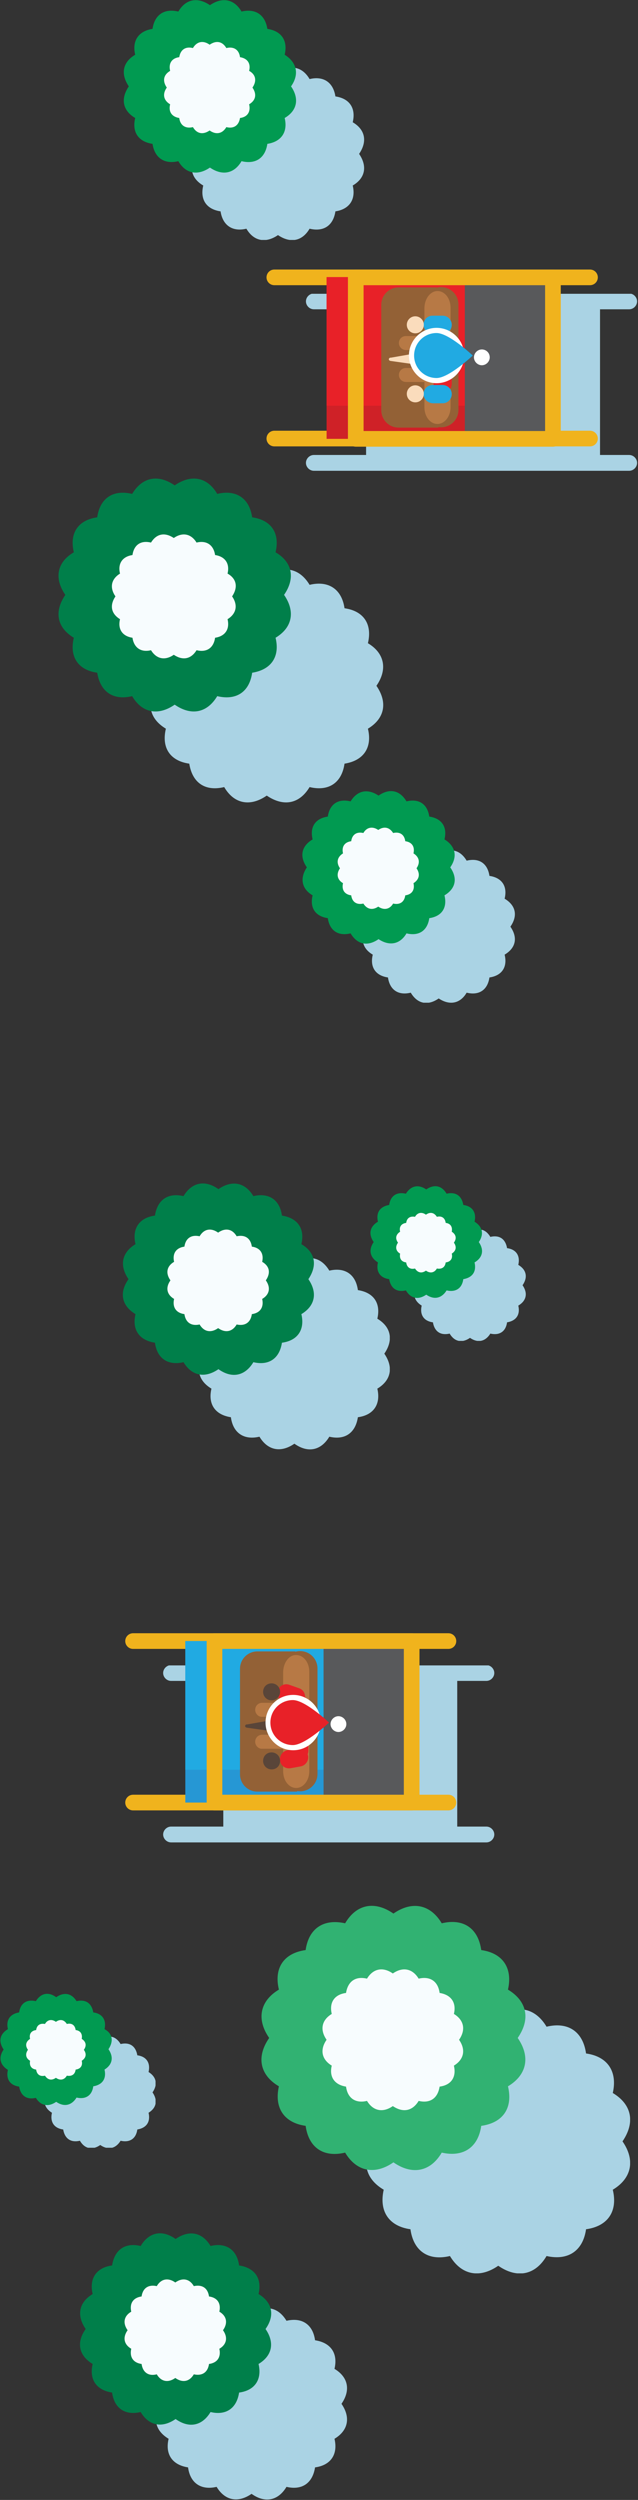 <svg id="Layer_1" xmlns="http://www.w3.org/2000/svg" xmlns:xlink="http://www.w3.org/1999/xlink" width="210" height="822" viewBox="0 0 210 822"><rect x="0" y="0" width="210" height="822" fill="#333333" stroke="none"/><style>.st0{clip-path:url(#SVGID_2_);fill:#aad3e4}.st1{fill:#019a51}.st2{fill:#f7fcfe}.st3{clip-path:url(#SVGID_4_);fill:#aad3e4}.st4{clip-path:url(#SVGID_6_)}.st4,.st5,.st6{fill:#aad3e4}.st5{clip-path:url(#SVGID_8_)}.st6{clip-path:url(#SVGID_10_)}.st7{fill:#007f4a}.st10,.st8,.st9{fill:#aad3e4}.st8{clip-path:url(#SVGID_12_)}.st9{clip-path:url(#SVGID_14_)}.st10{clip-path:url(#SVGID_16_)}.st11{fill:#31b272}.st12,.st13{clip-path:url(#SVGID_18_);fill:#aad3e4}.st13{clip-path:url(#SVGID_20_)}.st14{fill:none;stroke:#f0b31d;stroke-width:5.151;stroke-linecap:round;stroke-linejoin:round;stroke-miterlimit:10}.st15{fill:#cf2127}.st16{fill:#e82128}.st17{fill:#58595b}.st18{fill:#936136}.st19{fill:#b77945}.st20{fill:#2697d4}.st21{fill:#21aae2}.st22{fill:#594539}.st23{fill:#fff}.st24{fill:#fadcbc}</style><defs><path id="SVGID_1_" d="M119.5 279.7h50v50h-50z"/></defs><clipPath id="SVGID_2_"><use xlink:href="#SVGID_1_" overflow="visible"/></clipPath><path class="st0" d="M168 304.7c2.5 3.6 1.8 7-1.9 9.2 1 4.1-.9 6.9-5 7.5-.6 4.1-3.4 6-7.5 5-2.1 3.6-5.6 4.3-9.2 1.9-3.6 2.5-7 1.8-9.2-1.9-4.1 1-6.9-.9-7.5-5-4.1-.6-6-3.4-5-7.5-3.6-2.1-4.3-5.6-1.8-9.2-2.5-3.6-1.8-7 1.8-9.2-1-4.1.9-6.9 5-7.5.6-4.1 3.4-6 7.5-5 2.1-3.6 5.6-4.3 9.2-1.9 3.6-2.5 7-1.8 9.2 1.9 4.1-1 6.9.9 7.5 5 4.1.6 6 3.4 5 7.5 3.7 2.2 4.4 5.6 1.9 9.2"/><path class="st1" d="M148.2 285.2c2.5 3.6 1.8 7-1.9 9.2 1 4.1-.9 6.9-5 7.5-.6 4.1-3.4 6-7.5 5-2.1 3.6-5.6 4.3-9.2 1.9-3.6 2.5-7 1.8-9.2-1.9-4.1 1-6.9-.9-7.5-5-4.1-.6-6-3.4-5-7.5-3.6-2.1-4.3-5.6-1.9-9.2-2.5-3.6-1.8-7 1.9-9.2-1-4.1.9-6.9 5-7.5.6-4.1 3.4-6 7.5-5 2.2-3.6 5.6-4.3 9.2-1.9 3.6-2.5 7-1.8 9.2 1.9 4.1-1 6.9.9 7.5 5 4.1.6 6 3.4 5 7.5 3.6 2.2 4.4 5.6 1.9 9.2"/><path class="st2" d="M137.1 285.5c1.3 1.9.9 3.7-1 4.9.5 2.2-.5 3.7-2.7 4-.3 2.2-1.8 3.2-4 2.7-1.1 1.9-3 2.3-4.9 1-1.9 1.3-3.7.9-4.9-1-2.2.5-3.7-.5-4-2.7-2.2-.3-3.2-1.8-2.7-4-1.9-1.1-2.3-3-1-4.9-1.3-1.9-.9-3.7 1-4.9-.5-2.2.5-3.7 2.7-4 .3-2.2 1.8-3.2 4-2.7 1.1-1.9 3-2.3 4.9-1 1.9-1.3 3.7-.9 4.9 1 2.2-.5 3.7.5 4 2.7 2.2.3 3.2 1.8 2.7 4 1.9 1.2 2.3 3 1 4.9"/><defs><path id="SVGID_3_" d="M14.7 669.7h36.5v36.5H14.7z"/></defs><clipPath id="SVGID_4_"><use xlink:href="#SVGID_3_" overflow="visible"/></clipPath><path class="st3" d="M50.2 688c1.8 2.6 1.3 5.1-1.3 6.7.7 3-.7 5-3.7 5.5-.4 3-2.5 4.4-5.5 3.7-1.6 2.6-4.1 3.2-6.7 1.4-2.6 1.8-5.1 1.3-6.7-1.4-3 .7-5-.7-5.5-3.7-3-.4-4.4-2.5-3.7-5.5-2.6-1.6-3.2-4.1-1.4-6.7-1.8-2.6-1.3-5.1 1.4-6.7-.7-3 .7-5 3.7-5.5.4-3 2.5-4.4 5.5-3.7 1.6-2.6 4.1-3.2 6.7-1.4 2.6-1.8 5.1-1.3 6.7 1.4 3-.7 5 .7 5.5 3.7 3 .4 4.4 2.5 3.7 5.5 2.6 1.6 3.1 4.1 1.3 6.7"/><path class="st1" d="M35.7 673.8c1.8 2.6 1.3 5.1-1.3 6.7.7 3-.7 5-3.7 5.5-.4 3-2.5 4.4-5.5 3.7-1.6 2.6-4.1 3.2-6.7 1.4-2.6 1.8-5.1 1.3-6.7-1.3-3 .7-5-.7-5.5-3.7-3-.4-4.4-2.5-3.7-5.5-2.6-1.6-3.2-4.1-1.4-6.7-1.8-2.6-1.3-5.1 1.4-6.7-.7-3 .7-5 3.7-5.5.4-3 2.5-4.4 5.5-3.7 1.6-2.6 4.1-3.2 6.7-1.3 2.6-1.8 5.1-1.3 6.7 1.3 3-.7 5 .7 5.5 3.7 3 .4 4.4 2.5 3.7 5.5 2.6 1.4 3.1 3.9 1.3 6.6"/><path class="st2" d="M27.6 674c1 1.4.7 2.7-.7 3.6.4 1.6-.4 2.7-2 2.9-.2 1.6-1.3 2.3-2.9 2-.8 1.4-2.2 1.7-3.6.7-1.4 1-2.7.7-3.6-.7-1.6.4-2.7-.4-2.9-2-1.6-.2-2.3-1.3-2-2.9-1.4-.8-1.7-2.2-.7-3.6-1-1.4-.7-2.7.7-3.6-.4-1.6.4-2.7 2-2.9.2-1.6 1.3-2.3 2.9-2 .8-1.4 2.2-1.7 3.6-.7 1.4-1 2.7-.7 3.6.7 1.6-.4 2.7.4 2.9 2 1.6.2 2.3 1.3 2 2.9 1.4.9 1.7 2.2.7 3.6"/><defs><path id="SVGID_5_" d="M136.6 404.4h36.5v36.5h-36.5z"/></defs><clipPath id="SVGID_6_"><use xlink:href="#SVGID_5_" overflow="visible"/></clipPath><path class="st4" d="M172 422.6c1.8 2.6 1.3 5.1-1.4 6.7.7 3-.7 5-3.7 5.5-.4 3-2.5 4.4-5.5 3.7-1.6 2.6-4.1 3.2-6.7 1.4-2.6 1.8-5.1 1.3-6.7-1.4-3 .7-5-.7-5.5-3.7-3-.4-4.4-2.5-3.7-5.5-2.6-1.6-3.2-4.1-1.4-6.7-1.8-2.6-1.3-5.1 1.4-6.7-.7-3 .7-5 3.7-5.5.4-3 2.5-4.4 5.5-3.7 1.6-2.6 4.1-3.2 6.7-1.4 2.6-1.8 5.1-1.3 6.7 1.4 3-.7 5 .7 5.5 3.7 3 .4 4.4 2.5 3.7 5.5 2.7 1.6 3.2 4.1 1.4 6.7"/><path class="st1" d="M157.6 408.4c1.8 2.6 1.3 5.1-1.4 6.7.7 3-.7 5-3.7 5.5-.4 3-2.5 4.4-5.5 3.7-1.6 2.6-4.1 3.2-6.7 1.4-2.6 1.8-5.1 1.3-6.7-1.4-3 .7-5-.7-5.5-3.7-3-.4-4.4-2.5-3.7-5.5-2.6-1.6-3.2-4.1-1.4-6.7-1.8-2.6-1.3-5.1 1.4-6.7-.7-3 .7-5 3.7-5.5.4-3 2.5-4.4 5.5-3.7 1.6-2.6 4.1-3.2 6.7-1.4 2.6-1.8 5.1-1.3 6.7 1.4 3-.7 5 .7 5.5 3.7 3 .4 4.4 2.5 3.7 5.5 2.6 1.6 3.2 4.1 1.4 6.7"/><path class="st2" d="M149.4 408.6c1 1.4.7 2.7-.7 3.6.4 1.6-.4 2.7-2 2.9-.2 1.6-1.3 2.3-2.9 2-.8 1.4-2.2 1.7-3.6.7-1.4 1-2.7.7-3.6-.7-1.6.4-2.7-.4-2.9-2-1.6-.2-2.3-1.3-2-2.9-1.4-.8-1.7-2.2-.7-3.6-1-1.4-.7-2.7.7-3.6-.4-1.6.4-2.7 2-2.9.2-1.6 1.3-2.3 2.9-2 .8-1.4 2.2-1.7 3.6-.7 1.4-1 2.7-.7 3.6.7 1.6-.4 2.7.4 2.9 2 1.6.2 2.3 1.3 2 2.9 1.4.9 1.7 2.2.7 3.6"/><defs><path id="SVGID_7_" d="M63.2 22.2h56.7v56.7H63.2z"/></defs><clipPath id="SVGID_8_"><use xlink:href="#SVGID_7_" overflow="visible"/></clipPath><path class="st5" d="M118.2 50.6c2.8 4.1 2 8-2.1 10.4 1.1 4.6-1.1 7.8-5.7 8.5-.7 4.7-3.9 6.8-8.5 5.7-2.4 4.1-6.3 4.9-10.4 2.1-4.1 2.8-8 2-10.4-2.1-4.6 1.1-7.8-1.1-8.5-5.7-4.7-.7-6.8-3.9-5.7-8.5-4.1-2.4-4.9-6.3-2.1-10.4-2.8-4.1-2-8 2.1-10.4-1.1-4.6 1.1-7.8 5.7-8.5.7-4.7 3.9-6.8 8.5-5.7 2.4-4.1 6.3-4.9 10.4-2.1 4.1-2.8 8-2 10.4 2.1 4.6-1.1 7.8 1.1 8.5 5.7 4.7.7 6.8 3.9 5.7 8.5 4.1 2.4 4.9 6.3 2.1 10.4"/><path class="st1" d="M95.8 28.4c2.8 4.1 2 8-2.1 10.4 1.1 4.6-1.1 7.8-5.7 8.5-.7 4.7-3.9 6.8-8.5 5.7-2.4 4.1-6.3 4.9-10.4 2.1-4.1 2.8-8 2-10.4-2.1-4.6 1.1-7.8-1.1-8.5-5.7-4.7-.7-6.8-3.9-5.7-8.5-4.1-2.4-4.9-6.3-2.1-10.4-2.8-4.1-2-8 2.1-10.4-1.1-4.6 1.1-7.8 5.7-8.5.7-4.7 3.9-6.8 8.5-5.7C61.1-.3 65-1.1 69.1 1.7c4.1-2.8 8-2 10.4 2.1 4.6-1.1 7.8 1.1 8.5 5.7 4.7.7 6.8 3.9 5.7 8.5 4 2.5 4.9 6.4 2.1 10.4"/><path class="st2" d="M83.1 28.8c1.5 2.2 1.1 4.2-1.1 5.5.6 2.5-.6 4.2-3 4.5-.4 2.5-2.1 3.6-4.5 3-1.3 2.2-3.4 2.6-5.5 1.1-2.2 1.5-4.2 1.1-5.5-1.1-2.5.6-4.2-.6-4.5-3-2.5-.4-3.6-2.1-3-4.5-2.2-1.3-2.6-3.4-1.1-5.5-1.5-2.2-1.1-4.2 1.1-5.5-.6-2.5.6-4.2 3-4.5.4-2.5 2.1-3.6 4.5-3 1.3-2.2 3.4-2.6 5.5-1.1 2.2-1.5 4.2-1.1 5.5 1.1 2.5-.6 4.2.6 4.5 3 2.5.4 3.6 2.1 3 4.5 2.2 1.2 2.6 3.3 1.1 5.5"/><defs><path id="SVGID_9_" d="M51.3 758.9h63v63h-63z"/></defs><clipPath id="SVGID_10_"><use xlink:href="#SVGID_9_" overflow="visible"/></clipPath><path class="st6" d="M112.4 790.4c3.1 4.5 2.2 8.8-2.3 11.5 1.2 5.1-1.2 8.7-6.4 9.4-.8 5.2-4.3 7.6-9.4 6.4-2.7 4.5-7 5.5-11.5 2.3-4.5 3.1-8.8 2.2-11.5-2.3-5.1 1.2-8.7-1.2-9.4-6.4-5.2-.8-7.6-4.3-6.4-9.4-4.5-2.7-5.5-7-2.3-11.5-3.1-4.5-2.2-8.8 2.3-11.5-1.2-5.1 1.2-8.7 6.4-9.4.8-5.2 4.3-7.6 9.4-6.4 2.7-4.5 7-5.5 11.5-2.3 4.5-3.1 8.8-2.2 11.5 2.3 5.1-1.2 8.7 1.2 9.4 6.4 5.2.8 7.6 4.3 6.4 9.4 4.5 2.7 5.4 7 2.3 11.5"/><path class="st7" d="M87.4 765.8c3.1 4.5 2.2 8.8-2.3 11.5 1.2 5.1-1.2 8.7-6.4 9.4-.8 5.2-4.3 7.6-9.4 6.4-2.7 4.5-7 5.5-11.5 2.3-4.5 3.1-8.8 2.2-11.5-2.3-5.1 1.2-8.7-1.2-9.4-6.4-5.2-.8-7.6-4.3-6.4-9.4-4.5-2.7-5.5-7-2.3-11.5-3.1-4.5-2.2-8.8 2.3-11.5-1.2-5.1 1.2-8.7 6.4-9.4.8-5.2 4.3-7.6 9.4-6.4 2.7-4.5 7-5.5 11.5-2.3 4.5-3.1 8.8-2.2 11.5 2.3 5.1-1.2 8.7 1.2 9.4 6.4 5.2.8 7.6 4.3 6.4 9.4 4.5 2.7 5.5 7 2.3 11.5"/><path class="st2" d="M73.4 766.2c1.7 2.4 1.2 4.7-1.2 6.1.6 2.7-.6 4.6-3.4 5-.4 2.8-2.3 4-5 3.4-1.4 2.4-3.7 2.9-6.1 1.2-2.4 1.7-4.7 1.2-6.1-1.2-2.7.7-4.6-.6-5-3.4-2.8-.4-4-2.3-3.4-5-2.4-1.4-2.9-3.7-1.2-6.1-1.7-2.4-1.2-4.7 1.2-6.1-.6-2.7.6-4.6 3.4-5 .4-2.8 2.3-4 5-3.4 1.4-2.4 3.7-2.9 6.1-1.2 2.4-1.7 4.7-1.2 6.1 1.2 2.7-.6 4.6.6 5 3.4 2.8.4 4 2.3 3.4 5 2.4 1.4 2.9 3.7 1.2 6.1"/><defs><path id="SVGID_11_" d="M65.3 413.7h63v63h-63z"/></defs><clipPath id="SVGID_12_"><use xlink:href="#SVGID_11_" overflow="visible"/></clipPath><path class="st8" d="M126.5 445.1c3.1 4.5 2.2 8.8-2.3 11.5 1.2 5.1-1.2 8.7-6.4 9.4-.8 5.2-4.3 7.6-9.4 6.4-2.7 4.5-7 5.5-11.5 2.3-4.5 3.1-8.8 2.2-11.5-2.3-5.1 1.2-8.7-1.2-9.4-6.4-5.2-.8-7.6-4.3-6.4-9.4-4.5-2.7-5.4-7-2.3-11.5-3.1-4.5-2.2-8.8 2.3-11.5-1.2-5.1 1.2-8.7 6.4-9.4.8-5.2 4.3-7.6 9.4-6.4 2.7-4.5 7-5.5 11.5-2.3 4.5-3.1 8.8-2.2 11.5 2.3 5.1-1.2 8.7 1.2 9.4 6.4 5.2.8 7.6 4.3 6.4 9.4 4.5 2.7 5.4 7 2.3 11.5"/><path class="st7" d="M101.5 420.6c3.1 4.5 2.2 8.8-2.3 11.5 1.2 5.1-1.2 8.7-6.4 9.4-.8 5.2-4.3 7.6-9.4 6.4-2.7 4.5-7 5.5-11.5 2.3-4.5 3.1-8.8 2.2-11.5-2.3-5.1 1.2-8.7-1.2-9.4-6.4-5.2-.8-7.6-4.3-6.4-9.4-4.5-2.7-5.5-7-2.3-11.5-3.1-4.5-2.2-8.8 2.3-11.5-1.2-5.1 1.2-8.7 6.4-9.4.8-5.2 4.3-7.6 9.4-6.4 2.7-4.5 7-5.5 11.5-2.3 4.5-3.1 8.8-2.2 11.5 2.3 5.1-1.2 8.7 1.2 9.4 6.4 5.2.8 7.6 4.3 6.4 9.4 4.5 2.6 5.4 6.9 2.3 11.5"/><path class="st2" d="M87.5 421c1.7 2.4 1.2 4.7-1.2 6.1.6 2.7-.6 4.6-3.4 5-.4 2.8-2.3 4-5 3.4-1.4 2.4-3.7 2.9-6.1 1.2-2.4 1.7-4.7 1.2-6.1-1.2-2.7.6-4.6-.6-5-3.4-2.8-.4-4-2.3-3.4-5-2.4-1.4-2.9-3.7-1.2-6.1-1.7-2.4-1.2-4.7 1.2-6.1-.6-2.7.6-4.6 3.4-5 .4-2.8 2.3-4 5-3.4 1.4-2.4 3.7-2.9 6.1-1.2 2.4-1.7 4.7-1.2 6.1 1.2 2.7-.6 4.6.6 5 3.4 2.8.4 4 2.3 3.4 5 2.4 1.4 2.9 3.6 1.2 6.1"/><defs><path id="SVGID_13_" d="M49.4 187.2h76.7v76.6H49.4z"/></defs><clipPath id="SVGID_14_"><use xlink:href="#SVGID_13_" overflow="visible"/></clipPath><path class="st9" d="M123.9 225.5c3.8 5.5 2.7 10.8-2.8 14.1 1.5 6.2-1.4 10.5-7.7 11.5-.9 6.3-5.2 9.2-11.5 7.7-3.3 5.5-8.5 6.6-14.1 2.8-5.5 3.8-10.8 2.7-14-2.8-6.3 1.5-10.5-1.4-11.5-7.7-6.3-.9-9.2-5.2-7.7-11.5-5.5-3.3-6.6-8.5-2.8-14.1-3.8-5.5-2.7-10.8 2.8-14-1.5-6.2 1.4-10.6 7.7-11.5.9-6.3 5.2-9.2 11.5-7.7 3.3-5.5 8.5-6.6 14-2.8 5.5-3.8 10.8-2.7 14.1 2.8 6.2-1.5 10.6 1.4 11.5 7.7 6.3.9 9.2 5.2 7.7 11.5 5.4 3.2 6.6 8.5 2.8 14"/><path class="st7" d="M93.5 195.6c3.8 5.5 2.7 10.8-2.8 14.1 1.5 6.2-1.4 10.5-7.7 11.5-.9 6.3-5.2 9.2-11.5 7.7-3.3 5.5-8.5 6.6-14 2.8-5.5 3.8-10.8 2.7-14-2.8-6.2 1.5-10.5-1.4-11.5-7.7-6.3-.9-9.2-5.2-7.7-11.5-5.5-3.3-6.6-8.5-2.8-14.1-3.8-5.5-2.7-10.8 2.8-14-1.5-6.3 1.4-10.6 7.7-11.5.9-6.3 5.2-9.2 11.5-7.7 3.3-5.5 8.5-6.6 14-2.8 5.5-3.8 10.8-2.7 14 2.8 6.2-1.5 10.6 1.4 11.5 7.7 6.3.9 9.2 5.2 7.7 11.5 5.5 3.2 6.6 8.5 2.8 14"/><path class="st2" d="M76.4 196.1c2 2.9 1.4 5.7-1.5 7.5.8 3.3-.8 5.6-4.1 6.1-.5 3.4-2.8 4.9-6.1 4.1-1.8 2.9-4.5 3.5-7.5 1.5-2.9 2-5.7 1.4-7.5-1.5-3.3.8-5.6-.8-6.1-4.1-3.3-.5-4.9-2.8-4.1-6.1-2.9-1.8-3.5-4.5-1.5-7.5-2-2.9-1.4-5.7 1.5-7.5-.8-3.3.8-5.6 4.1-6.1.5-3.4 2.8-4.9 6.1-4.1 1.8-2.9 4.5-3.5 7.5-1.5 2.9-2 5.7-1.4 7.5 1.5 3.3-.8 5.6.8 6.1 4.1 3.3.5 4.9 2.8 4.1 6.1 3 1.7 3.5 4.5 1.5 7.5"/><defs><path id="SVGID_15_" d="M120.5 660.6h86.9v86.9h-86.9z"/></defs><clipPath id="SVGID_16_"><use xlink:href="#SVGID_15_" overflow="visible"/></clipPath><path class="st10" d="M204.9 704.1c4.3 6.2 3 12.2-3.2 15.9 1.7 7.1-1.6 12-8.8 13-1 7.1-5.9 10.4-13 8.8-3.7 6.3-9.7 7.5-15.9 3.2-6.2 4.3-12.2 3-15.9-3.2-7.1 1.7-12-1.6-13-8.8-7.1-1-10.4-5.9-8.8-13-6.3-3.7-7.5-9.7-3.2-15.9-4.3-6.2-3-12.2 3.2-15.9-1.7-7.1 1.6-12 8.8-13 1-7.1 5.9-10.4 13-8.8 3.7-6.3 9.7-7.5 15.9-3.2 6.2-4.3 12.2-3 15.9 3.2 7.1-1.7 12 1.6 13 8.8 7.1 1 10.4 5.9 8.8 13 6.2 3.7 7.5 9.6 3.2 15.9"/><path class="st11" d="M170.4 670.1c4.3 6.2 3 12.2-3.2 15.9 1.7 7.1-1.6 12-8.8 13-1 7.1-5.9 10.4-13 8.8-3.7 6.3-9.7 7.5-15.9 3.2-6.2 4.3-12.2 3-15.9-3.2-7.1 1.7-12-1.6-13-8.8-7.1-1-10.4-5.9-8.8-13-6.3-3.7-7.5-9.7-3.2-15.9-4.3-6.2-3-12.2 3.2-15.9-1.7-7.1 1.6-12 8.8-13 1-7.1 5.9-10.4 13-8.8 3.7-6.3 9.7-7.5 15.9-3.2 6.2-4.3 12.2-3 15.9 3.2 7.1-1.7 12 1.6 13 8.8 7.1 1 10.4 5.9 8.8 13 6.3 3.8 7.5 9.7 3.2 15.9"/><path class="st2" d="M151.1 670.7c2.3 3.3 1.6 6.5-1.7 8.5.9 3.8-.9 6.4-4.7 6.9-.6 3.8-3.1 5.6-6.9 4.7-2 3.3-5.1 4-8.5 1.7-3.3 2.3-6.5 1.6-8.5-1.7-3.8.9-6.4-.9-6.9-4.7-3.8-.6-5.6-3.2-4.7-6.9-3.3-2-4-5.2-1.7-8.5-2.3-3.3-1.6-6.5 1.7-8.5-.9-3.8.9-6.4 4.7-6.9.6-3.8 3.1-5.6 6.9-4.7 2-3.3 5.2-4 8.5-1.7 3.3-2.3 6.5-1.6 8.5 1.7 3.8-.9 6.4.9 6.9 4.7 3.8.6 5.6 3.2 4.7 6.9 3.3 2 4 5.2 1.7 8.5"/><defs><path id="SVGID_17_" d="M100.7 96.6h109v58.2h-109z"/></defs><clipPath id="SVGID_18_"><use xlink:href="#SVGID_17_" overflow="visible"/></clipPath><path class="st12" d="M120.5 149.6h-17.2c-1.4 0-2.6 1.2-2.6 2.6 0 1.4 1.2 2.6 2.6 2.6h103.8c1.4 0 2.6-1.2 2.6-2.6 0-1.4-1.2-2.6-2.6-2.6h-9.6v-47.9h9.6c1.4 0 2.6-1.2 2.6-2.6 0-1.4-1.2-2.6-2.6-2.6H103.3c-1.4 0-2.6 1.2-2.6 2.6 0 1.4 1.2 2.6 2.6 2.6h17.2v47.9z"/><defs><path id="SVGID_19_" d="M53.7 547.6h109v58.2h-109z"/></defs><clipPath id="SVGID_20_"><use xlink:href="#SVGID_19_" overflow="visible"/></clipPath><path class="st13" d="M73.5 600.6H56.3c-1.4 0-2.6 1.2-2.6 2.6s1.2 2.6 2.6 2.6h103.8c1.4 0 2.6-1.2 2.6-2.6s-1.2-2.6-2.6-2.6h-9.6v-47.9h9.6c1.4 0 2.6-1.2 2.6-2.6 0-1.4-1.2-2.6-2.6-2.6H56.3c-1.4 0-2.6 1.2-2.6 2.6 0 1.4 1.2 2.6 2.6 2.6h17.2v47.9z"/><path class="st14" d="M90.3 144.2h103.9m-103.9-53h103.9"/><path class="st15" d="M107.5 91.2H182v53.1h-74.5V91.2z"/><path class="st16" d="M107.5 91.1H182v42.3h-74.5V91.1z"/><path class="st17" d="M153 91.2h29.4v53.1H153V91.2z"/><path class="st14" d="M117.1 91.2H182v53.1h-64.9V91.2z"/><path class="st18" d="M145.2 94.4c3.2 0 5.7 2.6 5.7 5.7v34.7c0 3.2-2.6 5.7-5.7 5.7-3.2 0-5.7-2.6-5.7-5.7v-34.7c0-3.1 2.6-5.7 5.7-5.7"/><path class="st18" d="M144.3 140.6h-13.1c-3.2 0-5.7-2.6-5.7-5.7v-34.7c0-3.2 2.6-5.7 5.7-5.7h12.5"/><path class="st19" d="M144 95.7c2.4 0 4.3 2.4 4.3 5.5v32.7c0 3-1.9 5.5-4.3 5.5s-4.3-2.4-4.3-5.5v-32.7c.1-3.1 2-5.5 4.3-5.5"/><path class="st14" d="M43.8 592.7h103.8M43.8 539.6h103.8"/><path class="st20" d="M61 539.6h74.5v53.1H61v-53.1z"/><path class="st21" d="M61 539.6h74.5v42.3H61v-42.3z"/><path class="st17" d="M106.5 539.6h29.4v53.1h-29.4v-53.1z"/><path class="st14" d="M70.6 539.6h64.9v53.1H70.6v-53.1z"/><path class="st18" d="M98.8 542.9c3.2 0 5.7 2.6 5.7 5.7v34.7c0 3.2-2.6 5.7-5.7 5.7s-5.7-2.6-5.7-5.7v-34.7c-.1-3.2 2.5-5.7 5.7-5.7"/><path class="st18" d="M97.8 589.1H84.7c-3.2 0-5.7-2.6-5.7-5.7v-34.7c0-3.2 2.6-5.7 5.7-5.7h12.5"/><path class="st19" d="M97.5 544.2c2.4 0 4.3 2.4 4.3 5.5v32.7c0 3-1.9 5.5-4.3 5.5s-4.3-2.4-4.3-5.5v-32.7c.1-3.1 2-5.6 4.3-5.5"/><path class="st16" d="M98.5 557.3c1.7 0 3 1.3 3 3v15.3c0 1.7-1.3 3-3 3-1.6 0-3-1.3-3-3v-15.3c0-1.6 1.3-3 3-3"/><path class="st16" d="M92.2 579c-.3-1.6.8-3.2 2.4-3.5l3.3-.6c1.6-.3 3.2.8 3.5 2.4.3 1.6-.8 3.2-2.4 3.5l-3.3.6c-1.7.3-3.3-.8-3.5-2.4m-.7-23.2c.5-1.6 2.2-2.4 3.8-1.8l3.1 1.1c1.6.5 2.4 2.2 1.8 3.8-.5 1.6-2.2 2.4-3.8 1.8l-3.1-1.1c-1.5-.5-2.3-2.2-1.8-3.8"/><path class="st19" d="M84 572.7c0-1.3 1-2.3 2.3-2.3h6.9c1.3 0 2.3 1 2.3 2.3 0 1.3-1 2.3-2.3 2.3h-6.9c-1.2.1-2.3-1-2.3-2.3m0-10.5c0-1.3 1-2.3 2.3-2.3h6.9c1.3 0 2.3 1 2.3 2.3s-1 2.3-2.3 2.3h-6.9c-1.2.1-2.3-1-2.3-2.3"/><path class="st22" d="M89.4 576.2c1.5 0 2.8 1.2 2.8 2.8s-1.2 2.8-2.8 2.8c-1.5 0-2.8-1.2-2.8-2.8s1.2-2.8 2.8-2.8m0-22.7c1.5 0 2.8 1.2 2.8 2.8 0 1.5-1.2 2.8-2.8 2.8-1.5 0-2.8-1.2-2.8-2.8 0-1.6 1.2-2.8 2.8-2.8m0 12.1l-8 1.4c-.8-.1-1.1 1 0 1.1l8.5 1.2-.5-3.7z"/><path class="st23" d="M96.5 557.3c5 0 9.1 4.1 9.1 9.1s-4.1 9.1-9.1 9.1-9.1-4.1-9.1-9.1 4-9.1 9.1-9.1"/><path class="st16" d="M96.4 559c4.1 0 11.9 7.4 11.9 7.4s-7.8 7.4-11.9 7.4c-4.1 0-7.4-3.3-7.4-7.4s3.3-7.4 7.4-7.4"/><path class="st23" d="M114 566.9c0 1.4-1.2 2.6-2.6 2.6s-2.6-1.2-2.6-2.6 1.2-2.6 2.6-2.6 2.6 1.2 2.6 2.6"/><path class="st16" d="M145.7 107.9c1.6 0 3 1.3 3 3v15.3c0 1.6-1.3 3-3 3-1.6 0-3-1.3-3-3v-15.3c.1-1.7 1.4-3 3-3"/><path class="st21" d="M139.4 129.6c0-1.7 1.3-3 3-3h3.3c1.6 0 3 1.3 3 3 0 1.6-1.3 3-3 3h-3.3c-1.6-.1-3-1.4-3-3m0-22.8c0-1.7 1.3-3 3-3h3.3c1.6 0 3 1.3 3 3s-1.3 3-3 3h-3.3c-1.6 0-3-1.4-3-3"/><path class="st19" d="M131.3 123.3c0-1.3 1-2.3 2.3-2.3h6.9c1.3 0 2.3 1 2.3 2.3 0 1.3-1 2.3-2.3 2.3h-6.9c-1.2 0-2.3-1-2.3-2.3m0-10.5c0-1.3 1-2.3 2.3-2.3h6.9c1.3 0 2.3 1 2.3 2.3s-1 2.3-2.3 2.3h-6.9c-1.2 0-2.3-1-2.3-2.3"/><path class="st24" d="M136.7 126.7c1.5 0 2.8 1.2 2.8 2.8 0 1.5-1.2 2.8-2.8 2.8-1.5 0-2.8-1.2-2.8-2.8 0-1.5 1.2-2.8 2.8-2.8m0-22.7c1.5 0 2.8 1.2 2.8 2.8 0 1.5-1.2 2.8-2.8 2.8-1.5 0-2.8-1.2-2.8-2.8 0-1.5 1.2-2.8 2.8-2.8m0 12.2l-8 1.4c-.8-.1-1.1 1 0 1.1l8.5 1.2-.5-3.7z"/><path class="st23" d="M143.7 107.8c5 0 9.1 4.1 9.1 9.1s-4.1 9.1-9.1 9.1-9.1-4.1-9.1-9.1 4.1-9.1 9.1-9.1"/><path class="st21" d="M143.7 109.5c4.1 0 11.9 7.4 11.9 7.4s-7.8 7.4-11.9 7.4c-4.1 0-7.4-3.3-7.4-7.4s3.3-7.4 7.4-7.4"/><path class="st23" d="M161.2 117.5c0 1.4-1.2 2.6-2.6 2.6s-2.6-1.2-2.6-2.6c0-1.4 1.2-2.6 2.6-2.6s2.6 1.1 2.6 2.6"/></svg>